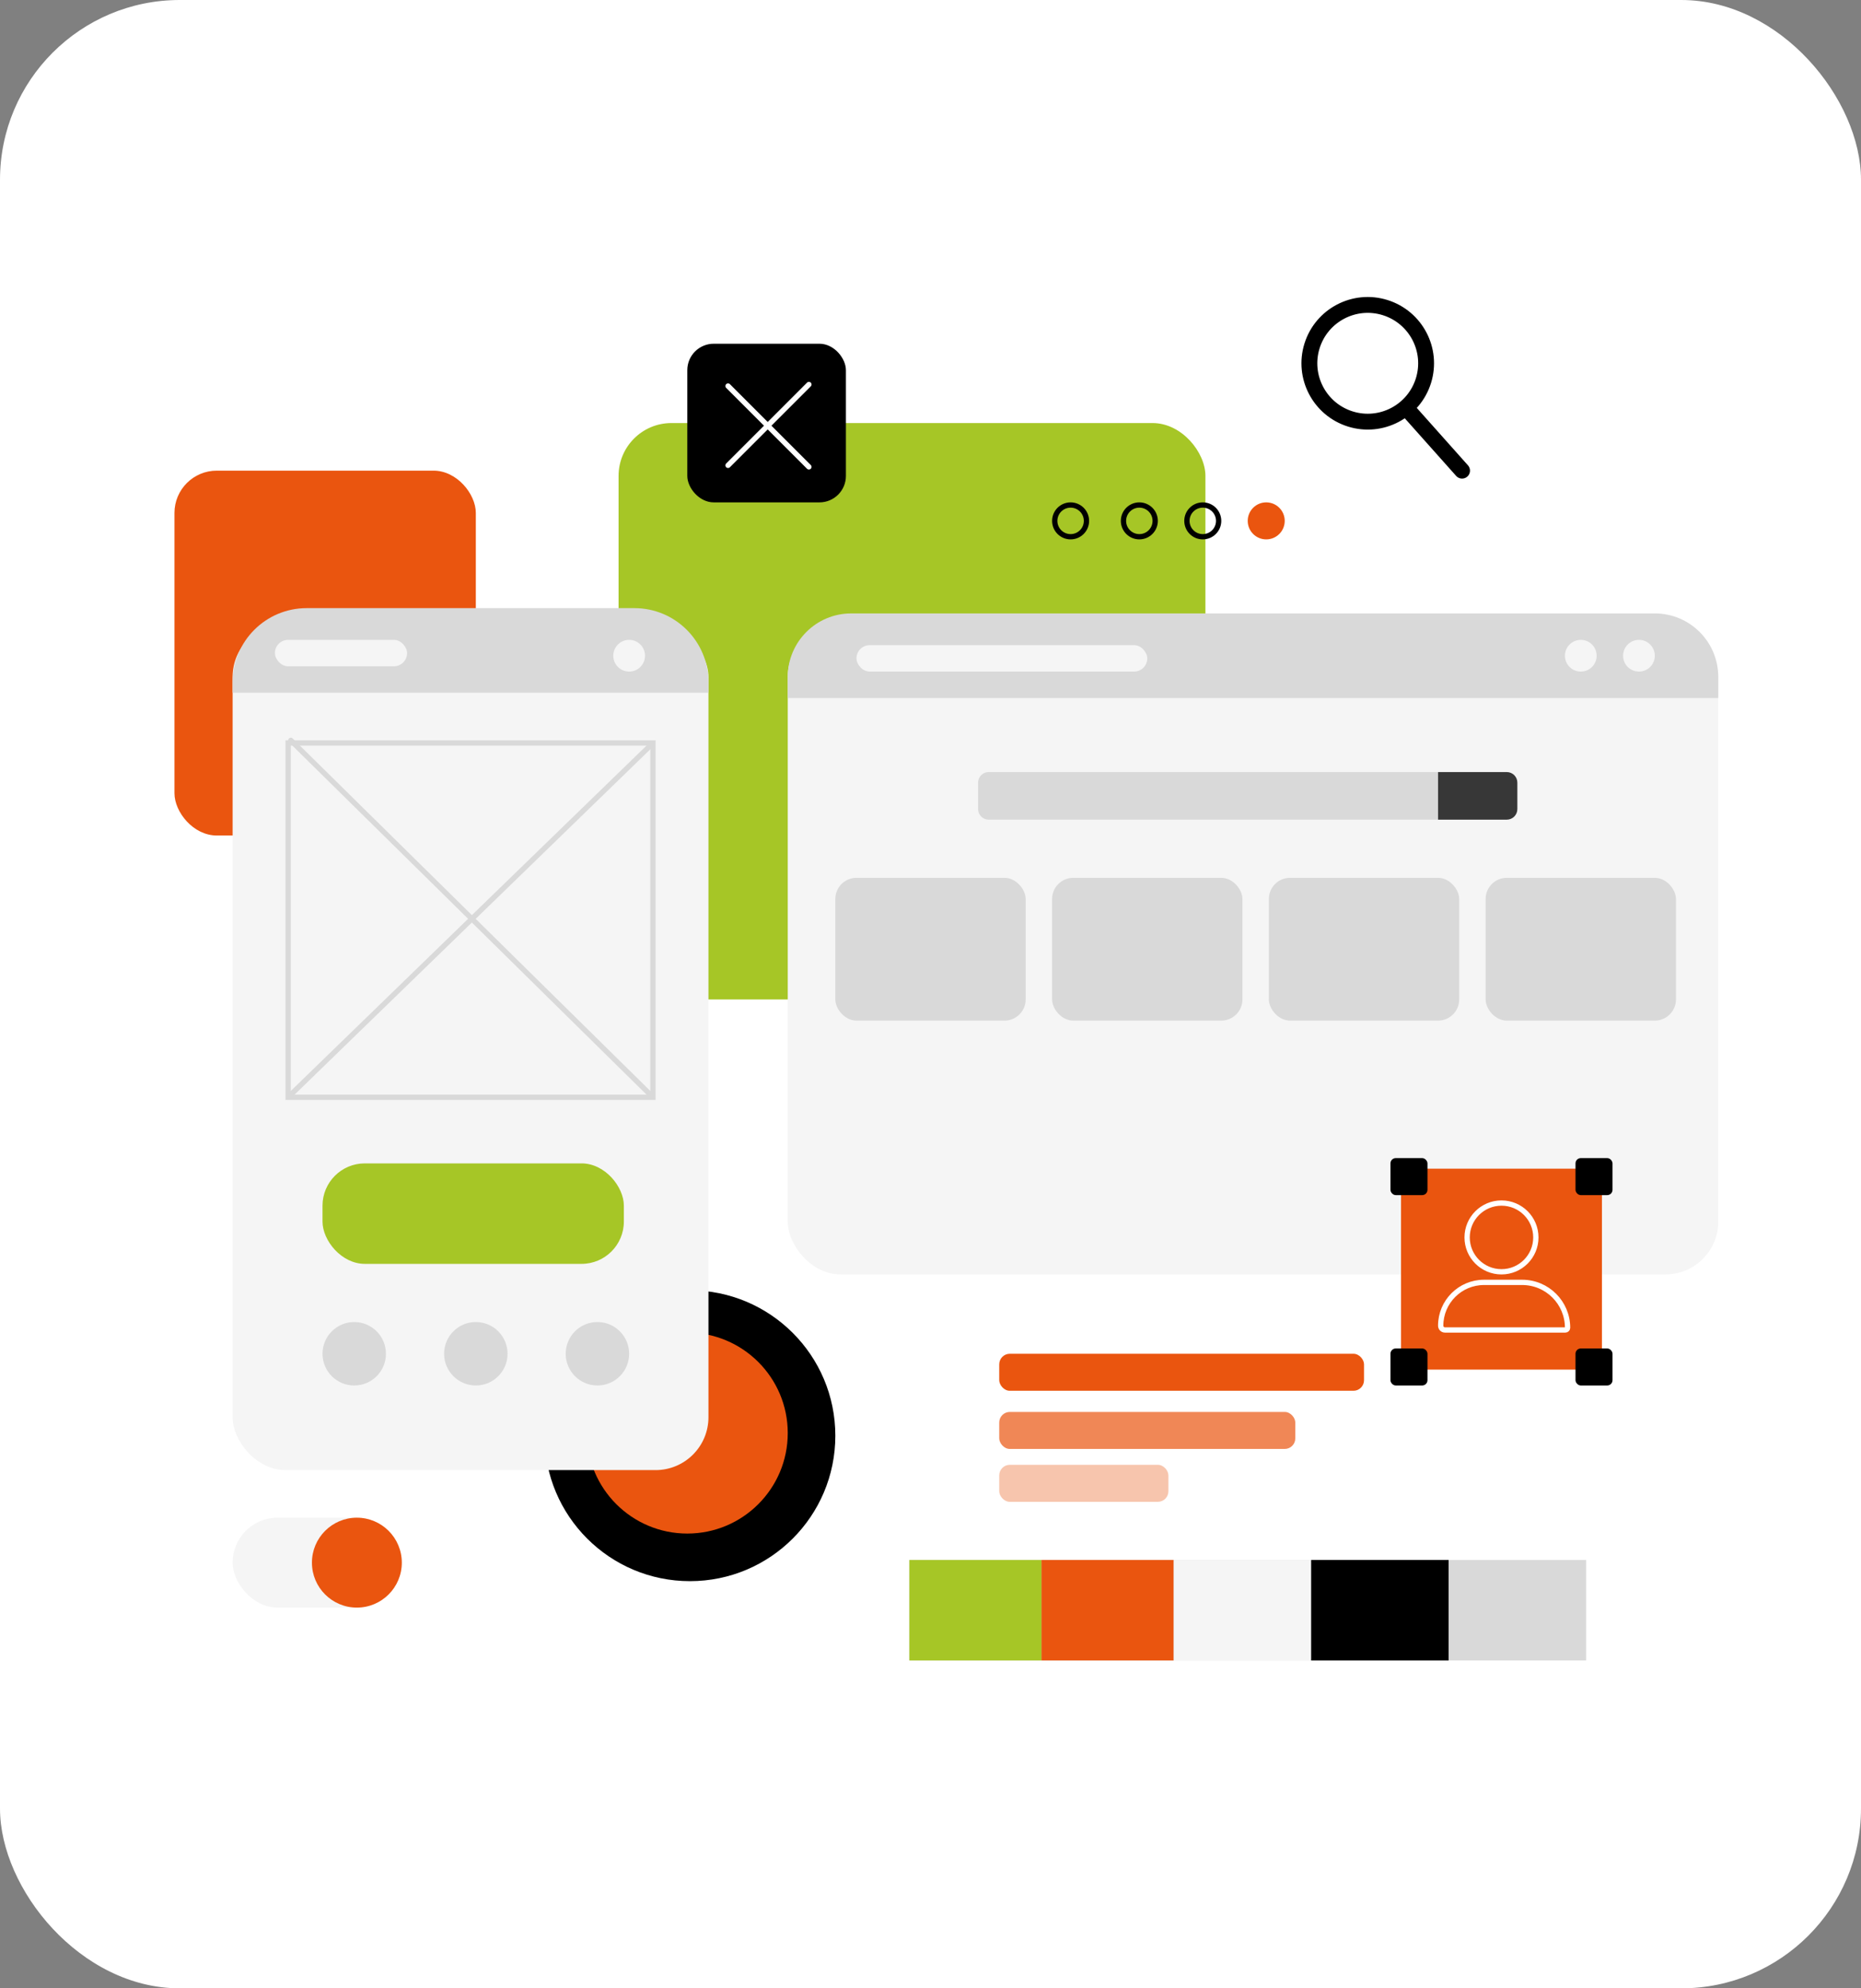<svg width="352" height="376" viewBox="0 0 352 376" fill="none" xmlns="http://www.w3.org/2000/svg">
<rect x="0" y="0" width="352" height="376" fill="#808080" stroke="none"/>
<rect width="352" height="376" rx="34" fill="white"/>
<circle cx="130.5" cy="271.5" r="27.5" fill="black"/>
<circle cx="130" cy="271" r="19" fill="#EA550F"/>
<rect x="117" y="80" width="111" height="109" rx="10" fill="#A6C626"/>
<rect x="33" y="89" width="57" height="69" rx="8" fill="#EA550F"/>
<rect x="44" y="118" width="90" height="160" rx="10" fill="#F5F5F5"/>
<rect x="149" y="118" width="176" height="123" rx="10" fill="#F5F5F5"/>
<path d="M44 129C44 121.268 50.268 115 58 115H120C127.732 115 134 121.268 134 129V131H44V129Z" fill="#D9D9D9"/>
<path d="M149 128C149 121.373 154.373 116 161 116H313C319.627 116 325 121.373 325 128V132H149V128Z" fill="#D9D9D9"/>
<rect x="52" y="121" width="25" height="5" rx="2.5" fill="#F5F5F5"/>
<rect x="61" y="220" width="57" height="19" rx="8" fill="#A6C626"/>
<rect x="162" y="122" width="55" height="5" rx="2.5" fill="#F5F5F5"/>
<circle cx="119" cy="124" r="3" fill="#F5F5F5"/>
<circle cx="310" cy="124" r="3" fill="#F5F5F5"/>
<circle cx="299" cy="124" r="3" fill="#F5F5F5"/>
<rect x="54.5" y="140.5" width="69" height="67" stroke="#D9D9D9"/>
<path d="M55 207L123 141" stroke="#D9D9D9" stroke-linecap="round"/>
<path d="M123 207L55 140" stroke="#D9D9D9" stroke-linecap="round"/>
<rect x="130" y="65" width="30" height="30" rx="5" fill="black"/>
<line x1="137.707" y1="73" x2="153" y2="88.293" stroke="white" stroke-linecap="round"/>
<line x1="153" y1="72.707" x2="137.707" y2="88" stroke="white" stroke-linecap="round"/>
<circle cx="67" cy="256" r="6" fill="#D9D9D9"/>
<circle cx="90" cy="256" r="6" fill="#D9D9D9"/>
<circle cx="113" cy="256" r="6" fill="#D9D9D9"/>
<rect x="240" y="166" width="36" height="27" rx="4" fill="#D9D9D9"/>
<rect x="199" y="166" width="36" height="27" rx="4" fill="#D9D9D9"/>
<rect x="265" y="221" width="38" height="38" rx="4" fill="#EA550F"/>
<rect x="189" y="256" width="69" height="7" rx="2" fill="#EA550F"/>
<rect x="189" y="267" width="56" height="7" rx="2" fill="#EA550F" fill-opacity="0.7"/>
<rect x="189" y="277" width="32" height="7" rx="2" fill="#EA550F" fill-opacity="0.34"/>
<rect x="158" y="166" width="36" height="27" rx="4" fill="#D9D9D9"/>
<path d="M185 148C185 146.895 185.895 146 187 146H272V155H187C185.895 155 185 154.105 185 153V148Z" fill="#D9D9D9"/>
<path d="M272 146H285C286.105 146 287 146.895 287 148V153C287 154.105 286.105 155 285 155H272V146Z" fill="#373737"/>
<rect x="281" y="166" width="36" height="27" rx="4" fill="#D9D9D9"/>
<rect x="263" y="219" width="7" height="7" rx="1" fill="black"/>
<rect x="263" y="255" width="7" height="7" rx="1" fill="black"/>
<rect x="298" y="219" width="7" height="7" rx="1" fill="black"/>
<rect x="298" y="255" width="7" height="7" rx="1" fill="black"/>
<circle cx="284" cy="234" r="6.5" stroke="white"/>
<path d="M272.5 250.696C272.5 246.169 276.169 242.5 280.696 242.5H287.909C292.654 242.5 296.5 246.346 296.5 251.091C296.5 251.317 296.317 251.5 296.091 251.5H273.304C272.86 251.5 272.5 251.14 272.5 250.696Z" stroke="white"/>
<path d="M269.239 71.987C267.424 77.804 261.235 81.049 255.416 79.234C249.596 77.418 246.35 71.23 248.165 65.412C249.98 59.595 256.168 56.35 261.988 58.166C267.808 59.981 271.054 66.17 269.239 71.987Z" stroke="black" stroke-width="3"/>
<path d="M266.12 77.308L276.543 89" stroke="black" stroke-width="3" stroke-linecap="round"/>
<rect x="172" y="295" width="128" height="19" fill="#D9D9D9"/>
<rect x="172" y="295" width="25" height="19" fill="#A6C626"/>
<rect x="197" y="295" width="25" height="19" fill="#EA550F"/>
<rect x="222" y="295" width="26" height="19" fill="#F5F5F5"/>
<rect x="248" y="295" width="26" height="19" fill="black"/>
<rect x="44" y="287" width="32" height="17" rx="8.5" fill="#F5F5F5"/>
<circle cx="67.5" cy="295.5" r="8.5" fill="#EA550F"/>
<circle cx="202.5" cy="98.5" r="3" stroke="black"/>
<circle cx="215.5" cy="98.5" r="3" stroke="black"/>
<circle cx="227.5" cy="98.5" r="3" stroke="black"/>
<circle cx="239.5" cy="98.5" r="3.5" fill="#EA550F"/>
</svg>
